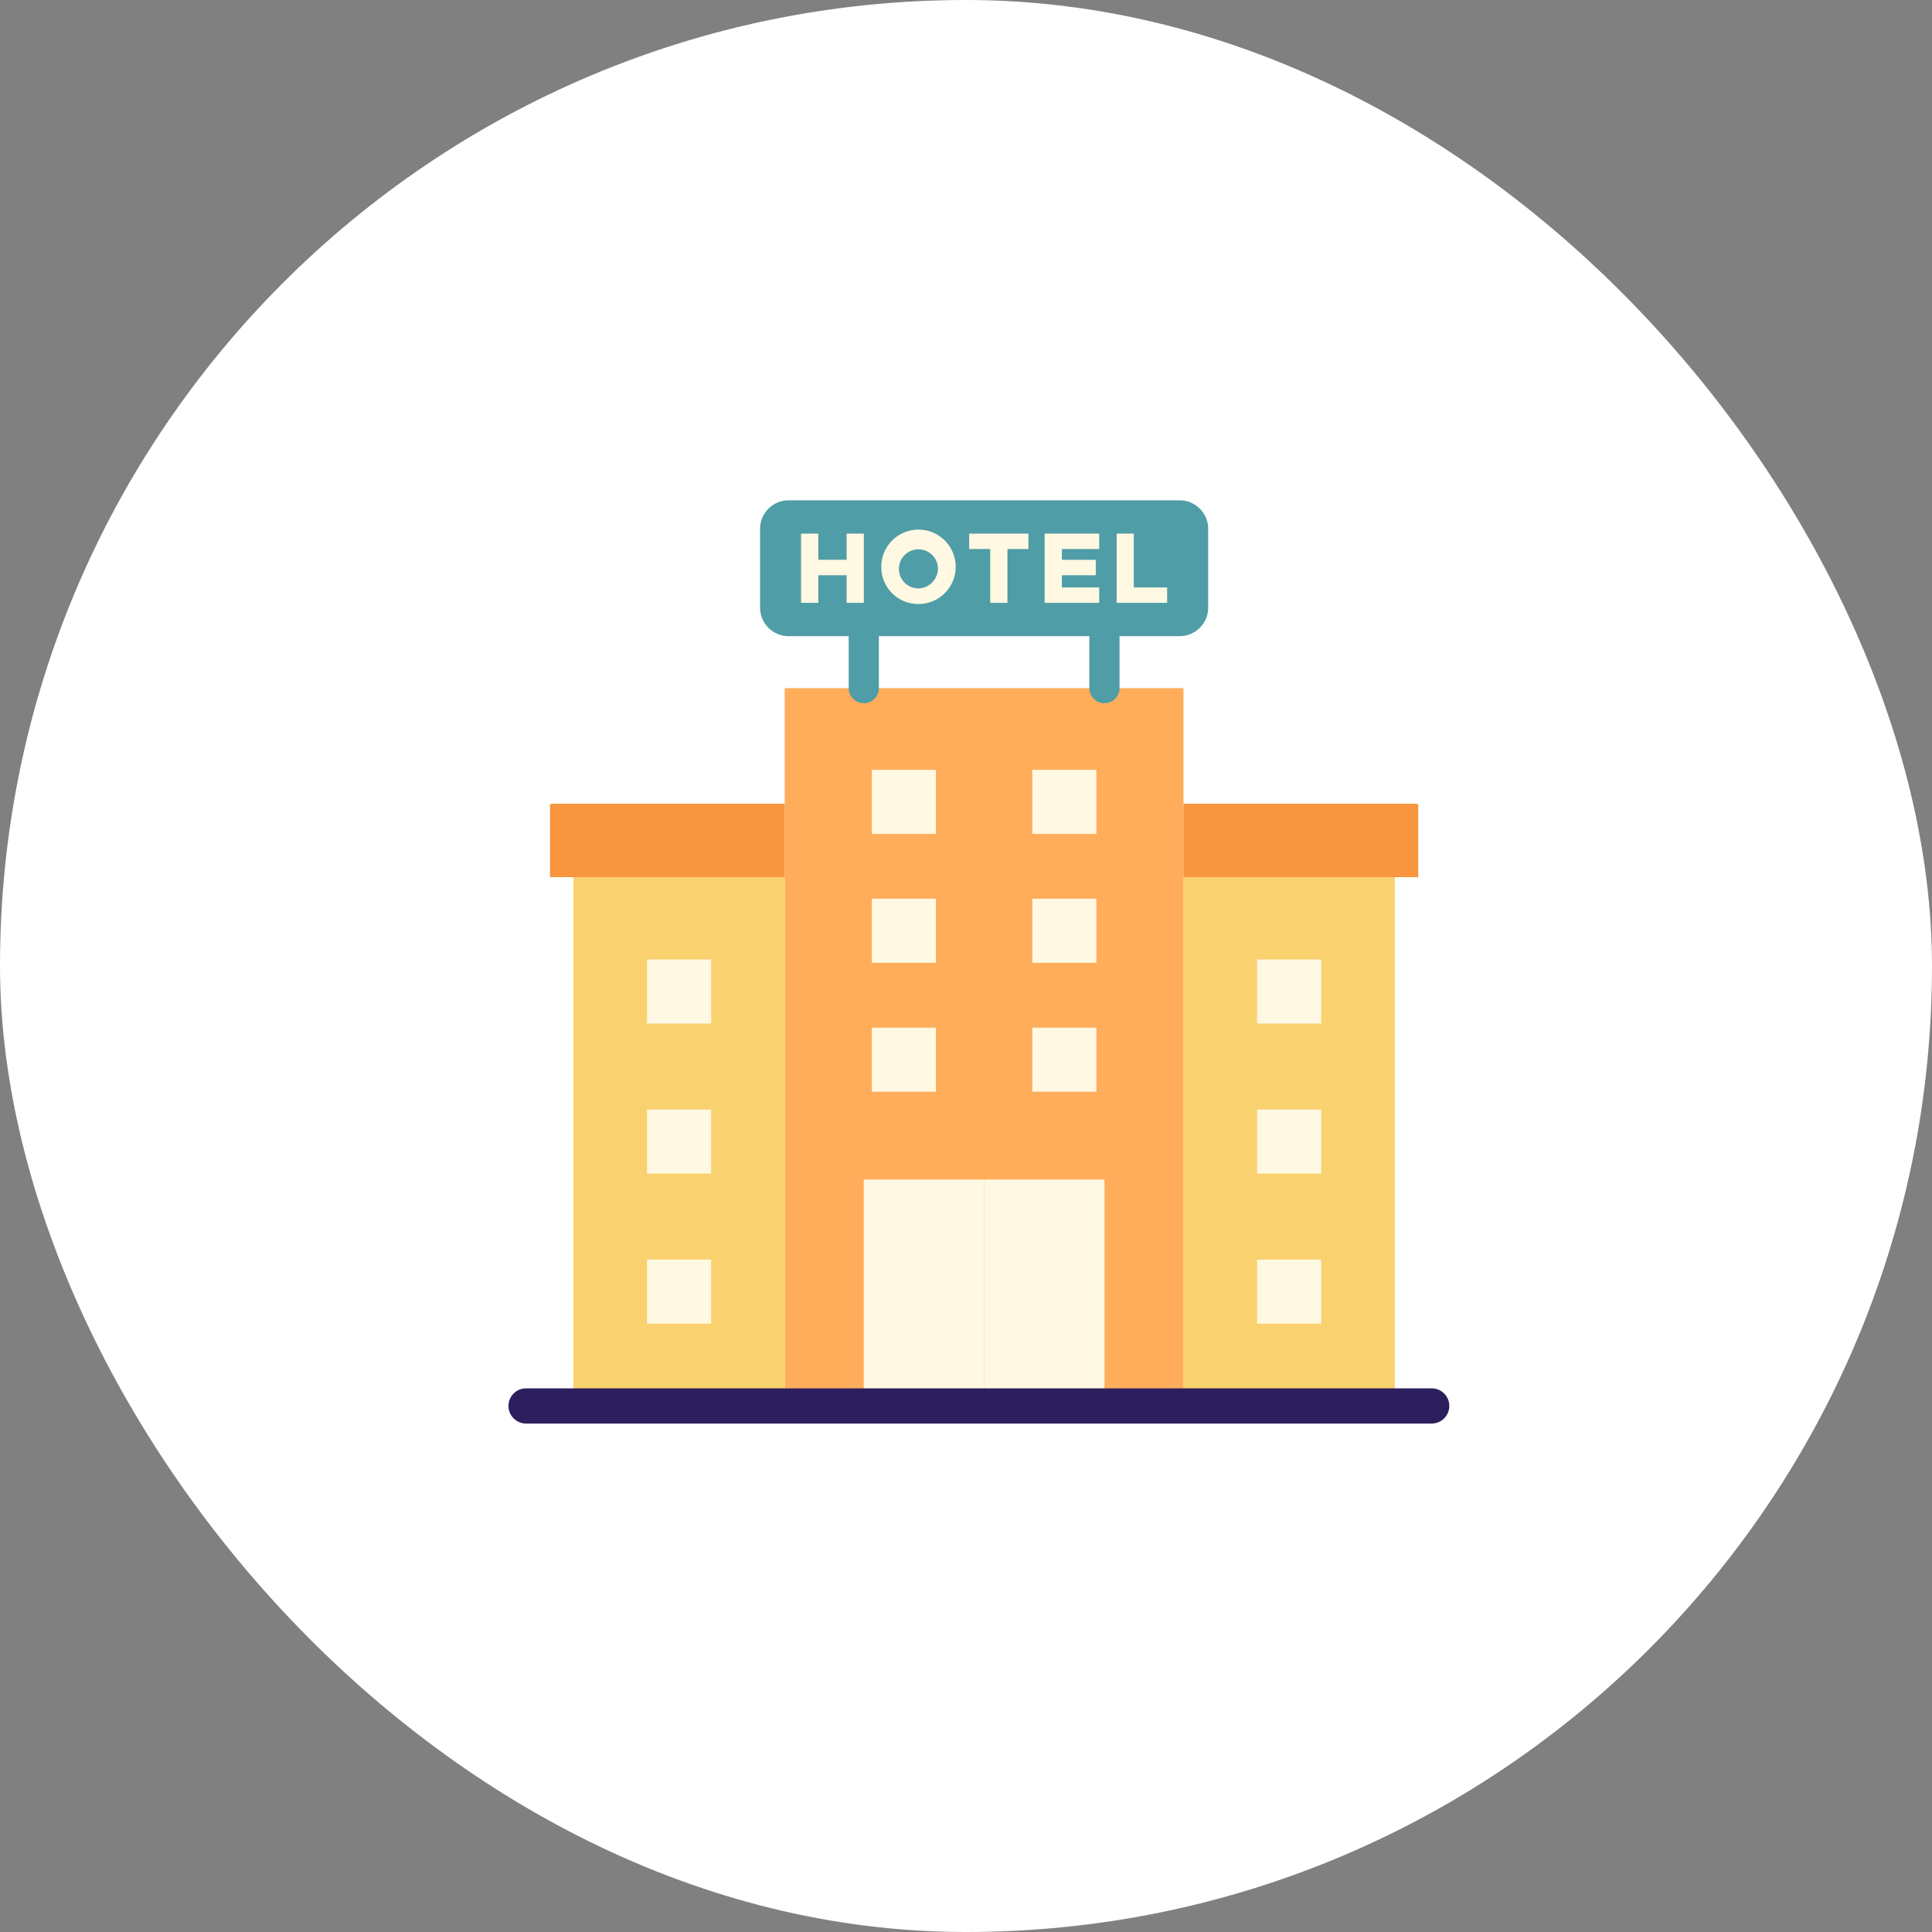 <svg width="75" height="75" viewBox="0 0 75 75" fill="none" xmlns="http://www.w3.org/2000/svg">
<rect x="0" y="0" width="75" height="75" fill="#808080" stroke="none"/>
<rect width="75" height="75" rx="37.5" fill="white"/>
<path d="M54.146 34.052H45.943V54.578H54.146V34.052Z" fill="#F9D16E"/>
<path d="M45.943 26.714H30.463V54.578H45.943V26.714Z" fill="#FFAD5A"/>
<path d="M38.203 45.789H33.53V54.578H38.203V45.789Z" fill="#FFF8E3"/>
<path d="M42.876 45.789H38.203V54.578H42.876V45.789Z" fill="#FFF8E3"/>
<path d="M51.288 43.071H48.8V45.559H51.288V43.071Z" fill="#FFF8E3"/>
<path d="M51.288 37.246H48.8V39.735H51.288V37.246Z" fill="#FFF8E3"/>
<path d="M51.288 48.895H48.8V51.383H51.288V48.895Z" fill="#FFF8E3"/>
<path d="M45.943 31.2H54.989C55.007 31.2 55.023 31.207 55.036 31.22C55.048 31.232 55.055 31.248 55.055 31.266V34.052H45.943V31.2Z" fill="#F7963E"/>
<path d="M22.26 54.578H30.463L30.463 34.052H22.26V54.578Z" fill="#F9D16E"/>
<path d="M25.118 45.559H27.606V43.071H25.118V45.559Z" fill="#FFF8E3"/>
<path d="M25.118 39.735H27.606V37.246H25.118V39.735Z" fill="#FFF8E3"/>
<path d="M25.118 51.383H27.606V48.895H25.118V51.383Z" fill="#FFF8E3"/>
<path d="M30.463 34.052H21.352V31.265C21.352 31.248 21.358 31.231 21.371 31.219C21.383 31.207 21.399 31.2 21.417 31.2H30.463V34.052Z" fill="#F7963E"/>
<path d="M36.333 34.888H33.845V37.377H36.333V34.888Z" fill="#FFF8E3"/>
<path d="M42.561 34.888H40.073V37.377H42.561V34.888Z" fill="#FFF8E3"/>
<path d="M36.333 29.884H33.845V32.372H36.333V29.884Z" fill="#FFF8E3"/>
<path d="M42.561 29.884H40.073V32.372H42.561V29.884Z" fill="#FFF8E3"/>
<path d="M36.333 39.893H33.845V42.381H36.333V39.893Z" fill="#FFF8E3"/>
<path d="M42.561 39.893H40.073V42.381H42.561V39.893Z" fill="#FFF8E3"/>
<path d="M45.794 19.422H30.612C30 19.422 29.505 19.918 29.505 20.529V23.588C29.505 24.2 30 24.695 30.612 24.695H45.794C46.406 24.695 46.902 24.2 46.902 23.588V20.529C46.902 19.918 46.406 19.422 45.794 19.422Z" fill="#4F9DA6"/>
<path d="M33.534 20.715V23.402H32.866V22.331H31.766V23.402H31.097V20.715H31.766V21.73H32.866V20.715H33.534Z" fill="#FFF8E3"/>
<path d="M34.211 22.057C34.2 21.769 34.276 21.484 34.428 21.24C34.581 20.995 34.803 20.802 35.066 20.684C35.329 20.567 35.621 20.531 35.904 20.58C36.188 20.63 36.451 20.763 36.658 20.963C36.866 21.163 37.008 21.42 37.069 21.702C37.129 21.984 37.103 22.277 36.996 22.544C36.888 22.811 36.703 23.04 36.464 23.201C36.226 23.363 35.944 23.449 35.656 23.449C35.281 23.452 34.92 23.308 34.65 23.048C34.379 22.788 34.222 22.432 34.211 22.057ZM36.413 22.057C36.408 21.908 36.359 21.764 36.272 21.642C36.186 21.521 36.065 21.428 35.926 21.375C35.787 21.321 35.635 21.31 35.49 21.342C35.344 21.375 35.212 21.449 35.108 21.556C35.005 21.663 34.935 21.799 34.908 21.945C34.881 22.092 34.897 22.243 34.955 22.38C35.014 22.517 35.111 22.635 35.235 22.717C35.359 22.799 35.505 22.843 35.654 22.843C35.858 22.837 36.051 22.751 36.193 22.604C36.334 22.457 36.413 22.261 36.411 22.057H36.413Z" fill="#FFF8E3"/>
<path d="M38.44 21.313H37.623V20.715H39.923V21.313H39.109V23.402H38.44V21.313Z" fill="#FFF8E3"/>
<path d="M41.223 21.313V21.732H42.538V22.331H41.223V22.804H42.671V23.402H40.554V20.715H42.671V21.313H41.223Z" fill="#FFF8E3"/>
<path d="M45.309 22.804V23.402H43.349V20.715H44.013V22.804H45.309Z" fill="#FFF8E3"/>
<path d="M33.532 27.3C33.377 27.3 33.228 27.238 33.118 27.128C33.008 27.018 32.946 26.869 32.946 26.714V24.695C32.946 24.54 33.008 24.391 33.118 24.281C33.228 24.171 33.377 24.109 33.532 24.109C33.687 24.109 33.837 24.171 33.946 24.281C34.056 24.391 34.118 24.54 34.118 24.695V26.714C34.118 26.869 34.056 27.018 33.946 27.128C33.837 27.238 33.687 27.3 33.532 27.3Z" fill="#4F9DA6"/>
<path d="M42.874 27.3C42.718 27.3 42.569 27.238 42.459 27.128C42.35 27.018 42.288 26.869 42.288 26.714V24.695C42.288 24.54 42.35 24.391 42.459 24.281C42.569 24.171 42.718 24.109 42.874 24.109C43.029 24.109 43.178 24.171 43.288 24.281C43.398 24.391 43.46 24.54 43.46 24.695V26.714C43.46 26.869 43.398 27.018 43.288 27.128C43.178 27.238 43.029 27.3 42.874 27.3Z" fill="#4F9DA6"/>
<path d="M55.578 55.262H20.422C20.241 55.262 20.067 55.19 19.939 55.062C19.81 54.933 19.738 54.759 19.738 54.578C19.738 54.397 19.81 54.223 19.939 54.095C20.067 53.967 20.241 53.895 20.422 53.895H55.578C55.759 53.895 55.933 53.967 56.062 54.095C56.19 54.223 56.262 54.397 56.262 54.578C56.262 54.759 56.19 54.933 56.062 55.062C55.933 55.19 55.759 55.262 55.578 55.262Z" fill="#2D1F5E"/>
</svg>
